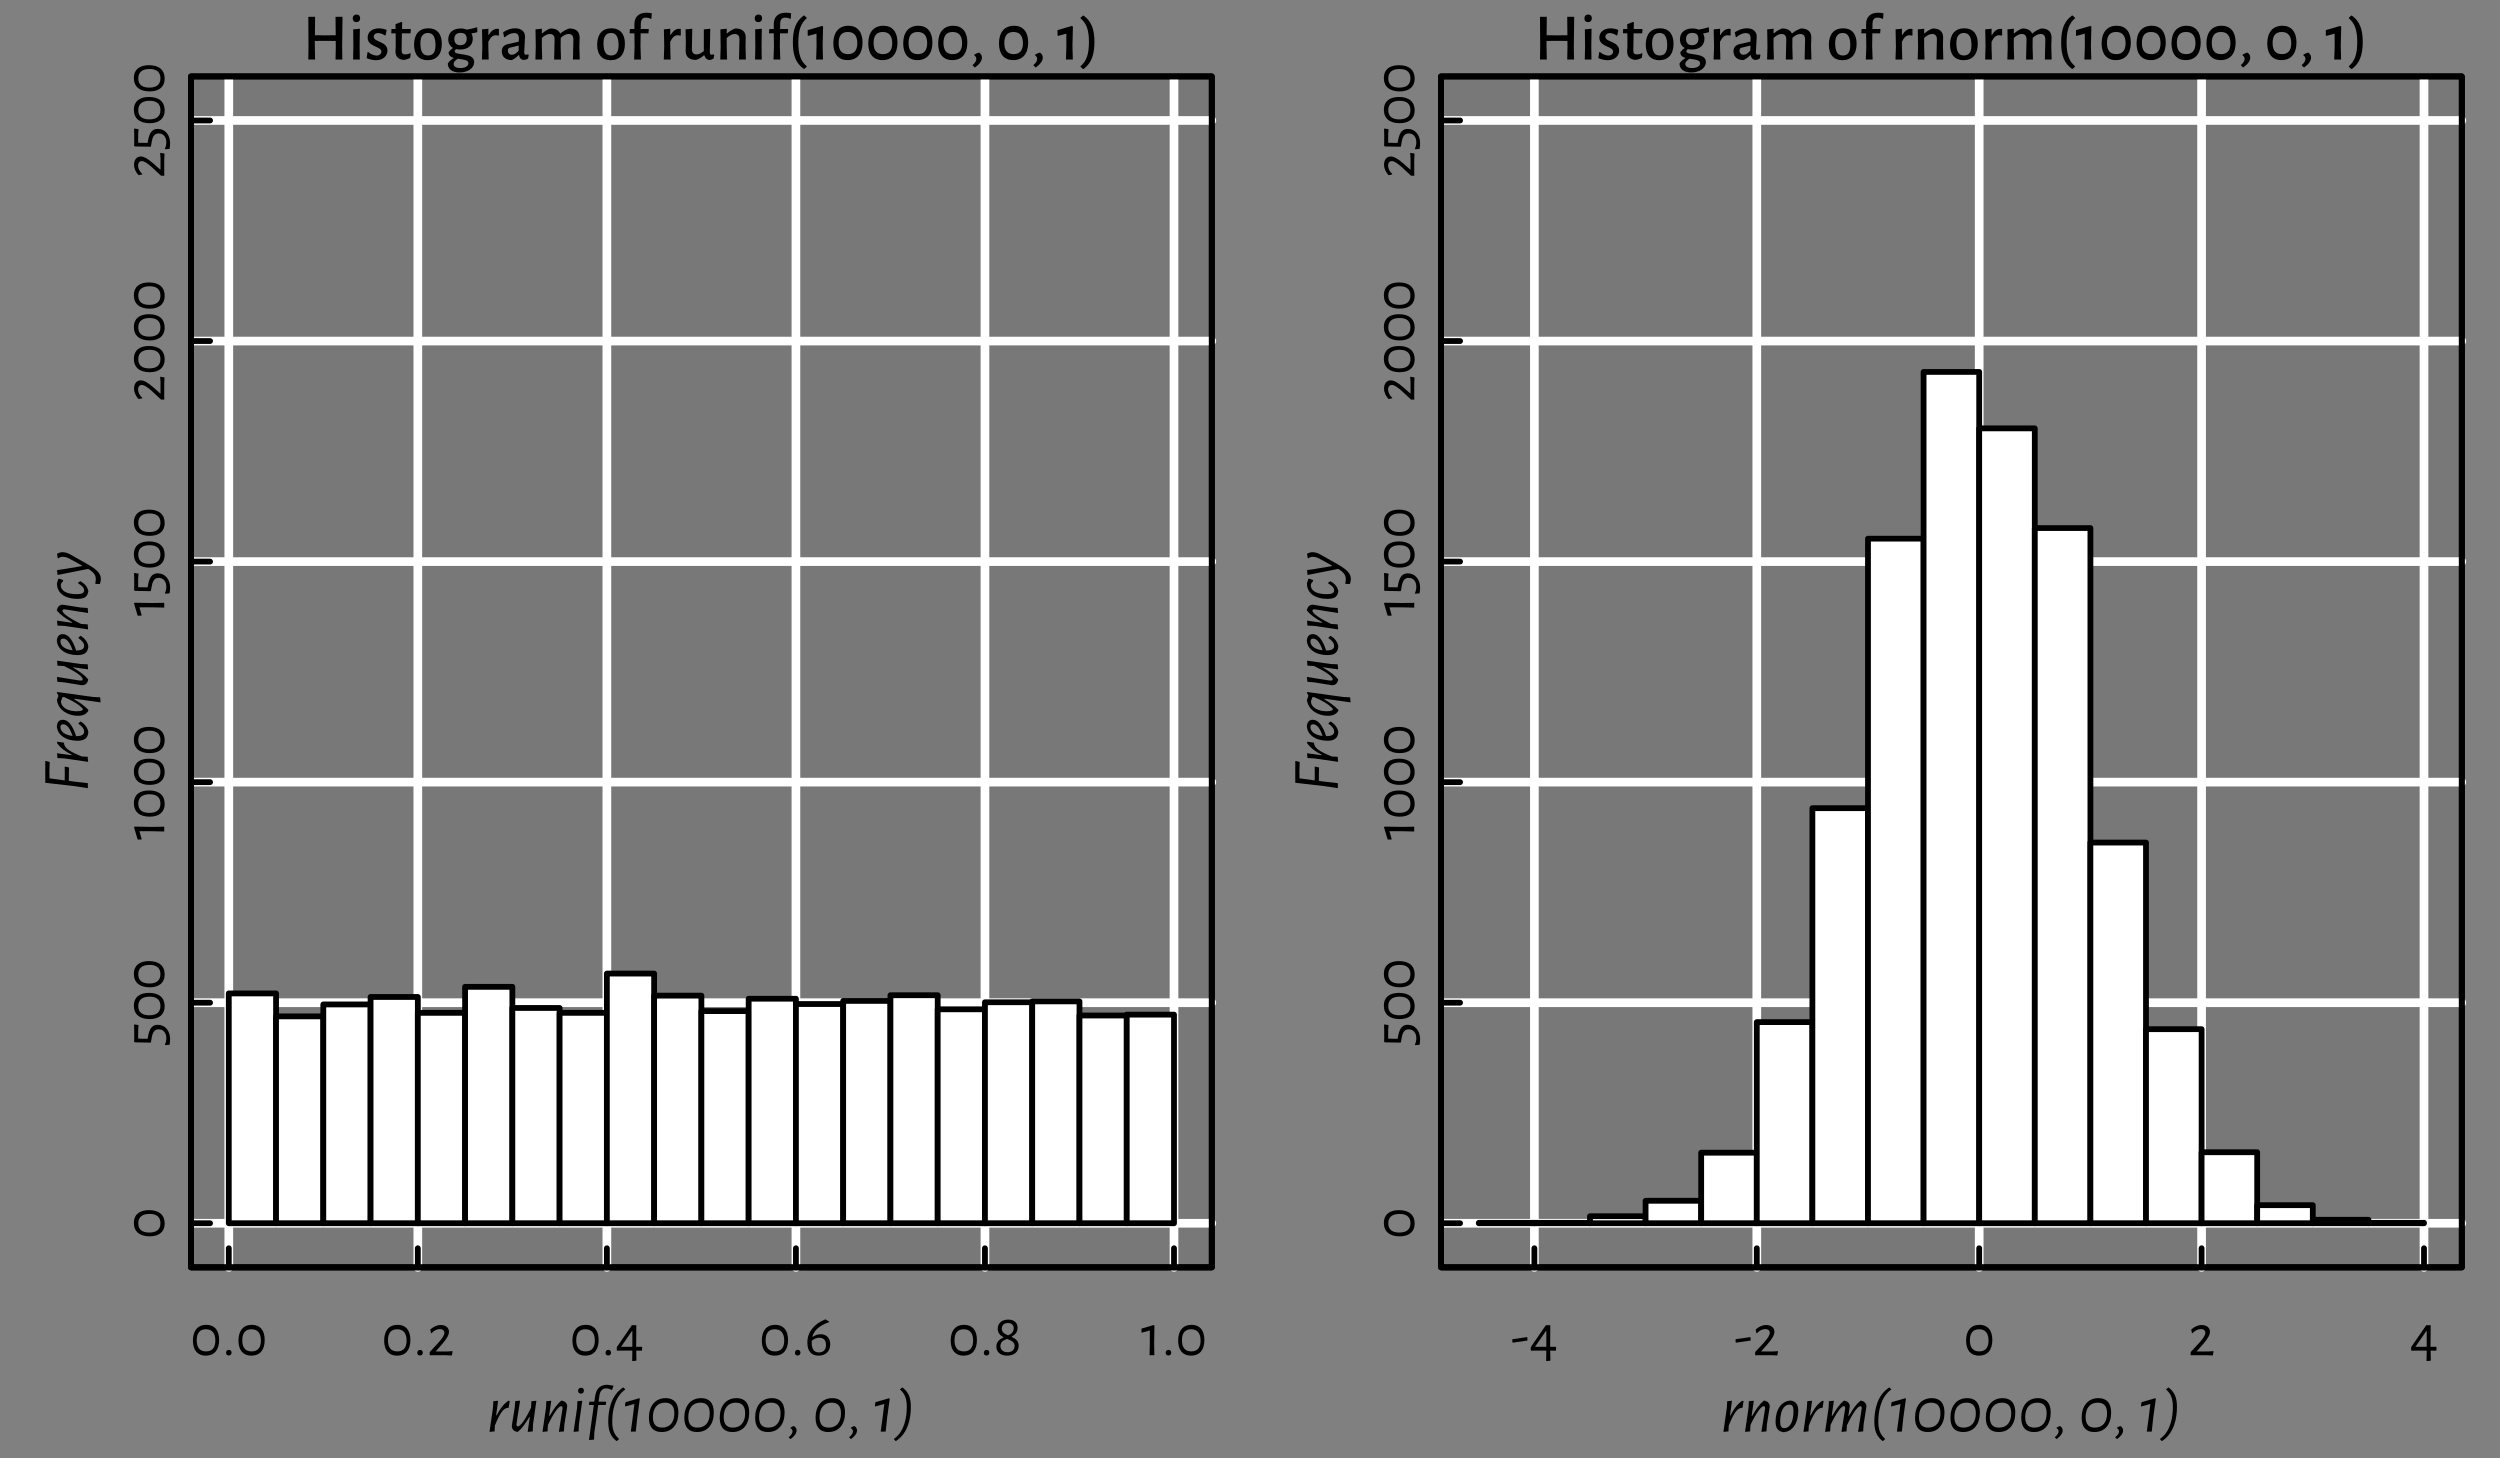 <?xml version="1.0" encoding="UTF-8"?>
<svg xmlns="http://www.w3.org/2000/svg" xmlns:xlink="http://www.w3.org/1999/xlink" width="432pt" height="252pt" viewBox="0 0 432 252" version="1.1">
<rect x="0" y="0" width="432" height="252" fill="#808080" stroke="none"/>
<defs>
<g>
<symbol overflow="visible" id="glyph0-0">
<path style="stroke:none;" d=""/>
</symbol>
<symbol overflow="visible" id="glyph0-1">
<path style="stroke:none;" d="M 6.938 -7.391 L 5.734 -7.391 L 5.766 -4.203 L 3.984 -4.188 L 2.172 -4.203 L 2.203 -7.391 L 1.031 -7.391 L 1.062 -2.219 L 1.031 0 L 2.203 0 L 2.156 -2.328 L 2.156 -3.219 L 3.891 -3.234 L 5.766 -3.219 L 5.781 -2.219 L 5.734 0 L 6.906 0 L 6.875 -2.328 Z M 6.938 -7.391 "/>
</symbol>
<symbol overflow="visible" id="glyph0-2">
<path style="stroke:none;" d="M 1.453 -7.781 C 1.031 -7.781 0.781 -7.516 0.781 -7.109 C 0.781 -6.703 1.016 -6.469 1.422 -6.469 C 1.812 -6.469 2.062 -6.734 2.062 -7.141 C 2.062 -7.531 1.844 -7.781 1.453 -7.781 Z M 0.844 0 L 2 0 L 1.969 -2.328 L 2.016 -5.328 L 0.859 -5.219 L 0.891 -2.219 Z M 0.844 0 "/>
</symbol>
<symbol overflow="visible" id="glyph0-3">
<path style="stroke:none;" d="M 2.422 -5.391 C 1.203 -5.391 0.484 -4.703 0.484 -3.797 C 0.484 -2.125 2.859 -2.344 2.859 -1.375 C 2.859 -1.031 2.562 -0.688 2.047 -0.688 C 1.625 -0.688 1.031 -0.906 0.578 -1.312 L 0.453 -1.234 L 0.312 -0.25 C 0.844 -0.016 1.422 0.109 1.922 0.109 C 3.25 0.109 3.906 -0.719 3.906 -1.562 C 3.906 -3.188 1.531 -2.984 1.531 -3.938 C 1.531 -4.281 1.812 -4.578 2.281 -4.578 C 2.641 -4.578 3.031 -4.453 3.453 -4.172 L 3.594 -4.203 L 3.766 -5.125 C 3.328 -5.297 2.859 -5.391 2.422 -5.391 Z M 2.422 -5.391 "/>
</symbol>
<symbol overflow="visible" id="glyph0-4">
<path style="stroke:none;" d="M 2.688 -0.891 C 2.219 -0.891 2.016 -1.062 2.031 -1.641 L 2.078 -4.531 L 3.562 -4.531 L 3.625 -5.203 L 3.578 -5.281 L 2.109 -5.281 L 2.125 -6.422 L 2.031 -6.516 L 0.984 -6.125 L 0.984 -5.281 L 0.281 -5.281 L 0.234 -4.594 L 0.281 -4.531 L 1 -4.531 L 1.016 -2.281 L 0.969 -1.453 C 0.969 -0.547 1.375 -0.078 2.328 0.062 C 2.719 0.031 3.078 -0.078 3.5 -0.281 L 3.609 -1.016 L 3.5 -1.094 C 3.188 -0.938 2.938 -0.891 2.688 -0.891 Z M 2.688 -0.891 "/>
</symbol>
<symbol overflow="visible" id="glyph0-5">
<path style="stroke:none;" d="M 2.891 -5.406 C 1.312 -5.406 0.422 -4.375 0.422 -2.562 C 0.422 -0.859 1.266 0.109 2.75 0.109 C 4.328 0.109 5.219 -0.922 5.219 -2.734 C 5.219 -4.438 4.375 -5.406 2.891 -5.406 Z M 2.828 -4.594 C 3.688 -4.594 4.125 -3.922 4.125 -2.469 C 4.125 -1.266 3.688 -0.703 2.828 -0.703 C 1.953 -0.703 1.516 -1.359 1.516 -2.812 C 1.516 -4 1.953 -4.594 2.828 -4.594 Z M 2.828 -4.594 "/>
</symbol>
<symbol overflow="visible" id="glyph0-6">
<path style="stroke:none;" d="M 5.688 -4.734 L 5.688 -5.516 L 5.594 -5.578 C 5.031 -5.406 4.469 -5.266 3.891 -5.172 C 3.594 -5.297 3.25 -5.375 2.828 -5.375 C 1.531 -5.375 0.672 -4.688 0.672 -3.5 C 0.672 -2.828 0.953 -2.312 1.469 -2.031 L 1.469 -1.969 C 1.156 -1.766 0.922 -1.531 0.734 -1.266 C 0.734 -0.719 1.094 -0.453 1.578 -0.297 L 1.578 -0.234 C 1.188 0.016 0.828 0.281 0.594 0.688 C 0.594 1.578 1.281 2.234 2.625 2.234 C 4.078 2.234 5.156 1.453 5.156 0.422 C 5.156 -1.328 1.781 -0.609 1.781 -1.422 C 1.781 -1.547 1.844 -1.656 2.031 -1.812 C 2.25 -1.766 2.469 -1.734 2.719 -1.734 C 4.078 -1.734 4.906 -2.469 4.906 -3.594 C 4.906 -3.922 4.828 -4.219 4.688 -4.469 L 4.703 -4.516 C 5.047 -4.578 5.375 -4.641 5.688 -4.734 Z M 2.766 -2.484 C 2.078 -2.484 1.719 -2.875 1.719 -3.547 C 1.719 -4.25 2.109 -4.609 2.812 -4.609 C 3.516 -4.609 3.859 -4.25 3.859 -3.594 C 3.859 -2.891 3.469 -2.484 2.766 -2.484 Z M 4.156 0.641 C 4.156 1.141 3.562 1.469 2.766 1.469 C 1.984 1.469 1.594 1.156 1.594 0.766 C 1.594 0.438 1.844 0.156 2.328 -0.141 C 3.219 0 4.156 0.031 4.156 0.641 Z M 4.156 0.641 "/>
</symbol>
<symbol overflow="visible" id="glyph0-7">
<path style="stroke:none;" d="M 3.469 -5.312 C 3.016 -5.312 2.469 -5.062 2.031 -4.266 L 1.938 -4.266 L 1.953 -5.328 L 0.844 -5.219 L 0.906 -2.219 L 0.828 0 L 2 0 L 1.938 -2.328 L 1.938 -3.078 C 2.328 -3.875 2.734 -4.203 3.203 -4.203 C 3.312 -4.203 3.484 -4.188 3.641 -4.141 L 3.766 -4.172 L 3.766 -5.297 C 3.688 -5.297 3.562 -5.312 3.469 -5.312 Z M 3.469 -5.312 "/>
</symbol>
<symbol overflow="visible" id="glyph0-8">
<path style="stroke:none;" d="M 2.719 -5.406 C 2.031 -5.406 1.312 -5.156 0.656 -4.719 L 0.812 -3.906 L 0.891 -3.844 C 1.516 -4.344 2.031 -4.578 2.547 -4.578 C 3.078 -4.578 3.375 -4.297 3.375 -3.719 L 3.359 -3.094 L 1.547 -2.688 C 0.828 -2.531 0.422 -2.141 0.422 -1.422 C 0.422 -0.5 1.062 0.078 2.125 0.094 C 2.562 -0.078 2.953 -0.375 3.328 -0.766 L 3.406 -0.766 C 3.469 -0.281 3.766 0.031 4.25 0.078 C 4.516 0.047 4.766 -0.047 4.969 -0.172 L 5.078 -0.812 L 4.984 -0.891 C 4.812 -0.859 4.719 -0.844 4.641 -0.844 C 4.391 -0.844 4.297 -0.938 4.297 -1.234 C 4.297 -1.641 4.438 -3.562 4.438 -3.969 C 4.438 -4.875 3.766 -5.406 2.719 -5.406 Z M 3.359 -2.422 L 3.328 -1.531 C 2.938 -1.094 2.578 -0.828 2.172 -0.828 C 1.75 -0.828 1.469 -1.094 1.469 -1.562 C 1.469 -1.875 1.594 -2 1.859 -2.062 Z M 3.359 -2.422 "/>
</symbol>
<symbol overflow="visible" id="glyph0-9">
<path style="stroke:none;" d="M 7.312 0 L 8.484 0 L 8.422 -2.328 L 8.469 -3.812 C 8.469 -4.812 7.859 -5.375 6.688 -5.375 C 6.188 -5.219 5.641 -4.938 5.156 -4.516 L 5.094 -4.516 C 4.859 -5.062 4.297 -5.375 3.438 -5.375 C 2.984 -5.234 2.484 -4.953 2.031 -4.547 L 1.938 -4.547 L 1.953 -5.328 L 0.844 -5.219 L 0.891 -2.219 L 0.828 0 L 2 0 L 1.938 -2.328 L 1.938 -3.719 C 2.391 -4.156 2.859 -4.422 3.328 -4.422 C 3.875 -4.422 4.156 -4.062 4.141 -3.484 L 4.062 0 L 5.25 0 L 5.188 -2.328 L 5.203 -3.75 C 5.656 -4.172 6.109 -4.422 6.562 -4.422 C 7.125 -4.422 7.391 -4.062 7.391 -3.484 Z M 7.312 0 "/>
</symbol>
<symbol overflow="visible" id="glyph0-10">
<path style="stroke:none;" d=""/>
</symbol>
<symbol overflow="visible" id="glyph0-11">
<path style="stroke:none;" d="M 3.281 -8.094 C 1.953 -8.094 1.188 -7.391 1.203 -6.078 L 1.203 -5.281 L 0.422 -5.281 L 0.375 -4.594 L 0.406 -4.531 L 1.203 -4.531 L 1.234 -2.234 L 1.156 0 L 2.328 0 L 2.25 -2.328 L 2.281 -4.531 L 3.625 -4.531 L 3.688 -5.203 L 3.656 -5.281 L 2.297 -5.281 L 2.312 -6.266 C 2.328 -6.938 2.641 -7.25 3.172 -7.25 C 3.438 -7.25 3.688 -7.203 4.062 -7.031 L 4.141 -7.109 L 4.203 -8 C 3.891 -8.062 3.578 -8.094 3.281 -8.094 Z M 3.281 -8.094 "/>
</symbol>
<symbol overflow="visible" id="glyph0-12">
<path style="stroke:none;" d="M 5.594 -0.891 C 5.438 -0.859 5.344 -0.844 5.25 -0.844 C 5.031 -0.844 4.938 -0.938 4.938 -1.234 L 5.016 -5.328 L 3.906 -5.219 L 3.906 -1.469 C 3.484 -1.109 3.062 -0.891 2.641 -0.891 C 2.109 -0.891 1.844 -1.234 1.844 -1.812 L 1.906 -5.328 L 0.75 -5.219 L 0.797 -2.922 L 0.766 -1.484 C 0.766 -0.5 1.375 0.062 2.547 0.062 C 3 -0.062 3.469 -0.328 3.922 -0.734 L 4 -0.734 C 4.141 -0.234 4.406 0.016 4.859 0.078 C 5.125 0.062 5.375 -0.047 5.594 -0.172 L 5.703 -0.812 Z M 5.594 -0.891 "/>
</symbol>
<symbol overflow="visible" id="glyph0-13">
<path style="stroke:none;" d="M 4.062 0 L 5.25 0 L 5.188 -2.328 L 5.219 -3.812 C 5.234 -4.812 4.625 -5.375 3.438 -5.375 C 2.984 -5.234 2.484 -4.953 2.031 -4.547 L 1.938 -4.547 L 1.953 -5.328 L 0.844 -5.219 L 0.891 -2.219 L 0.828 0 L 2 0 L 1.938 -2.328 L 1.938 -3.719 C 2.391 -4.156 2.859 -4.422 3.328 -4.422 C 3.875 -4.422 4.156 -4.062 4.141 -3.484 Z M 4.062 0 "/>
</symbol>
<symbol overflow="visible" id="glyph0-14">
<path style="stroke:none;" d="M 2.875 -7.609 L 2.766 -7.609 C 1.438 -6.641 0.891 -5.281 0.891 -2.938 C 0.891 -0.672 1.438 0.641 2.766 1.609 L 2.875 1.609 L 3.281 1.234 L 3.281 1.141 C 2.25 0.281 1.844 -0.891 1.828 -2.938 C 1.844 -5.062 2.25 -6.266 3.281 -7.125 L 3.281 -7.234 Z M 2.875 -7.609 "/>
</symbol>
<symbol overflow="visible" id="glyph0-15">
<path style="stroke:none;" d="M 2.594 -5.812 L 0.109 -5.094 L 0.109 -4.156 L 0.219 -4.094 L 1.625 -4.484 L 1.641 -2.25 L 1.562 0 L 2.75 0 L 2.688 -2.375 L 2.766 -5.688 Z M 2.594 -5.812 "/>
</symbol>
<symbol overflow="visible" id="glyph0-16">
<path style="stroke:none;" d="M 3.109 -5.844 C 1.453 -5.844 0.5 -4.719 0.5 -2.781 C 0.5 -0.953 1.391 0.094 2.953 0.094 C 4.609 0.094 5.547 -1.016 5.547 -2.938 C 5.547 -4.797 4.656 -5.844 3.109 -5.844 Z M 3.016 -4.766 C 4.078 -4.766 4.641 -4.109 4.641 -2.812 C 4.641 -1.562 4.078 -0.938 3.031 -0.938 C 1.938 -0.938 1.422 -1.594 1.422 -2.859 C 1.422 -4.141 1.938 -4.766 3.016 -4.766 Z M 3.016 -4.766 "/>
</symbol>
<symbol overflow="visible" id="glyph0-17">
<path style="stroke:none;" d="M 1.547 -1.219 C 1.234 -1.141 0.953 -1 0.703 -0.844 L 0.703 -0.734 C 0.938 -0.562 1.062 -0.375 1.062 -0.125 C 1.062 0.234 0.844 0.594 0.422 0.938 L 0.438 1.031 L 0.812 1.375 C 1.641 0.781 2.031 0.219 2.031 -0.359 C 2.031 -0.703 1.859 -0.984 1.547 -1.219 Z M 1.547 -1.219 "/>
</symbol>
<symbol overflow="visible" id="glyph0-18">
<path style="stroke:none;" d="M 0.453 1.625 L 0.578 1.625 C 1.891 0.641 2.438 -0.719 2.453 -3.062 C 2.438 -5.328 1.891 -6.641 0.578 -7.594 L 0.453 -7.594 L 0.047 -7.234 L 0.047 -7.125 C 1.078 -6.266 1.5 -5.094 1.5 -3.047 C 1.5 -0.938 1.078 0.281 0.047 1.141 L 0.047 1.234 Z M 0.453 1.625 "/>
</symbol>
<symbol overflow="visible" id="glyph1-0">
<path style="stroke:none;" d=""/>
</symbol>
<symbol overflow="visible" id="glyph1-1">
<path style="stroke:none;" d="M 3.719 -5.312 C 2.875 -4.703 2.266 -3.875 1.734 -2.797 L 1.641 -2.797 L 1.984 -5.328 L 1.156 -5.25 L 1.094 -4.125 L 0.5 0.047 L 1.375 -0.031 L 1.422 -1.031 C 2.328 -3.328 2.938 -4.016 3.641 -4.109 L 3.75 -4.109 L 3.812 -4.141 L 3.984 -5.297 Z M 3.719 -5.312 "/>
</symbol>
<symbol overflow="visible" id="glyph1-2">
<path style="stroke:none;" d="M 4 -5.25 L 3.938 -4.125 C 2.922 -1.984 2.078 -0.891 1.656 -0.891 C 1.516 -0.891 1.406 -1 1.422 -1.234 L 1.438 -1.484 L 2.047 -5.344 L 1.203 -5.266 L 1.109 -4.062 L 0.625 -1.094 L 0.625 -0.938 C 0.609 -0.406 1 -0.062 1.5 0.047 L 1.641 0.047 C 2.312 -0.484 2.891 -1.25 3.641 -2.531 L 3.719 -2.531 L 3.359 0.047 L 4.234 -0.031 L 4.281 -1.25 L 4.859 -5.328 Z M 4 -5.25 "/>
</symbol>
<symbol overflow="visible" id="glyph1-3">
<path style="stroke:none;" d="M 3.875 -5.344 L 3.75 -5.344 C 3.078 -4.812 2.5 -4.031 1.75 -2.734 L 1.641 -2.734 L 2.016 -5.328 L 1.156 -5.25 L 1.109 -4.125 L 0.5 0.047 L 1.375 -0.031 L 1.438 -1.156 C 2.469 -3.297 3.297 -4.391 3.719 -4.391 C 3.906 -4.391 3.969 -4.25 3.969 -4.031 L 3.953 -3.891 L 3.328 0.047 L 4.203 -0.031 L 4.281 -1.234 L 4.75 -4.203 L 4.766 -4.344 C 4.781 -4.891 4.375 -5.234 3.875 -5.344 Z M 3.875 -5.344 "/>
</symbol>
<symbol overflow="visible" id="glyph1-4">
<path style="stroke:none;" d="M 1.812 -7.578 C 1.484 -7.578 1.281 -7.375 1.281 -7.062 C 1.281 -6.75 1.469 -6.562 1.781 -6.562 C 2.094 -6.562 2.281 -6.766 2.281 -7.094 C 2.281 -7.391 2.109 -7.578 1.812 -7.578 Z M 2 -5.328 L 1.156 -5.25 L 1.109 -4.125 L 0.5 0.047 L 1.375 -0.031 L 1.422 -1.25 Z M 2 -5.328 "/>
</symbol>
<symbol overflow="visible" id="glyph1-5">
<path style="stroke:none;" d="M 4.859 -7.938 L 3.812 -8.094 C 2.5 -8.094 1.875 -7.328 1.688 -5.953 L 1.578 -5.172 L 0.719 -5.172 L 0.641 -4.656 L 0.703 -4.594 L 1.5 -4.594 L 1.156 -2.188 L 0.656 1.453 L 1.531 1.391 L 1.578 0.156 L 1.938 -2.281 L 2.25 -4.594 L 3.547 -4.594 L 3.625 -5.078 L 3.547 -5.172 L 2.312 -5.172 L 2.453 -6.172 C 2.547 -7.016 3 -7.469 3.609 -7.469 C 3.875 -7.469 4.25 -7.375 4.531 -7.203 L 4.656 -7.234 L 4.891 -7.859 Z M 4.859 -7.938 "/>
</symbol>
<symbol overflow="visible" id="glyph1-6">
<path style="stroke:none;" d="M 3.391 -7.609 L 3.312 -7.609 C 1.188 -6.234 0.766 -3.578 0.766 -1.75 C 0.766 -0.156 1.141 0.797 2.172 1.625 L 2.25 1.625 L 2.609 1.328 L 2.625 1.25 C 1.75 0.5 1.453 -0.375 1.453 -1.75 C 1.453 -3.344 1.797 -5.938 3.672 -7.25 L 3.688 -7.328 Z M 3.391 -7.609 "/>
</symbol>
<symbol overflow="visible" id="glyph1-7">
<path style="stroke:none;" d="M 2.812 -5.766 L 0.438 -5.078 L 0.359 -4.406 L 0.422 -4.344 L 1.984 -4.781 L 1.672 -2.281 L 1.359 0 L 2.219 0 L 2.469 -2.375 L 2.922 -5.672 Z M 2.812 -5.766 "/>
</symbol>
<symbol overflow="visible" id="glyph1-8">
<path style="stroke:none;" d="M 3.453 -5.781 C 1.594 -5.781 0.547 -4.375 0.547 -2.406 C 0.547 -0.719 1.344 0.078 2.75 0.078 C 4.594 0.078 5.641 -1.281 5.641 -3.281 C 5.641 -4.984 4.828 -5.781 3.453 -5.781 Z M 3.328 -5 C 4.422 -5 4.938 -4.375 4.938 -3.156 C 4.938 -1.625 4.188 -0.688 2.828 -0.688 C 1.75 -0.688 1.234 -1.281 1.234 -2.5 C 1.234 -4.031 1.969 -5 3.328 -5 Z M 3.328 -5 "/>
</symbol>
<symbol overflow="visible" id="glyph1-9">
<path style="stroke:none;" d="M 1.125 -0.969 C 0.906 -0.891 0.703 -0.797 0.531 -0.672 L 0.531 -0.594 C 0.766 -0.438 0.891 -0.266 0.891 -0.062 C 0.891 0.281 0.672 0.625 0.25 0.953 L 0.25 1.031 L 0.547 1.297 C 1.25 0.781 1.594 0.281 1.594 -0.203 C 1.594 -0.516 1.438 -0.766 1.125 -0.969 Z M 1.125 -0.969 "/>
</symbol>
<symbol overflow="visible" id="glyph1-10">
<path style="stroke:none;" d=""/>
</symbol>
<symbol overflow="visible" id="glyph1-11">
<path style="stroke:none;" d="M -0.016 1.625 L 0.062 1.625 C 2.203 0.234 2.625 -2.422 2.625 -4.25 C 2.625 -5.844 2.25 -6.781 1.203 -7.609 L 1.125 -7.609 L 0.766 -7.328 L 0.766 -7.25 C 1.641 -6.484 1.922 -5.609 1.922 -4.25 C 1.922 -2.641 1.594 -0.062 -0.281 1.25 L -0.297 1.328 Z M -0.016 1.625 "/>
</symbol>
<symbol overflow="visible" id="glyph1-12">
<path style="stroke:none;" d="M 2.969 -5.359 C 1.391 -5.266 0.406 -3.781 0.406 -1.719 C 0.406 -0.594 0.844 -0.062 1.703 0.094 L 1.812 0.109 C 3.391 -0.031 4.328 -1.5 4.328 -3.609 C 4.328 -4.688 3.891 -5.219 3.062 -5.359 Z M 2.812 -4.656 C 3.297 -4.656 3.5 -4.328 3.5 -3.547 C 3.5 -1.797 2.953 -0.594 1.906 -0.594 C 1.406 -0.594 1.203 -0.938 1.203 -1.719 C 1.203 -3.484 1.766 -4.656 2.812 -4.656 Z M 2.812 -4.656 "/>
</symbol>
<symbol overflow="visible" id="glyph1-13">
<path style="stroke:none;" d="M 6.75 -5.344 L 6.625 -5.344 C 5.953 -4.812 5.359 -4.031 4.625 -2.734 L 4.516 -2.734 L 4.75 -4.203 L 4.766 -4.344 C 4.781 -4.891 4.375 -5.234 3.875 -5.344 L 3.75 -5.344 C 3.078 -4.812 2.5 -4.031 1.75 -2.734 L 1.641 -2.734 L 2.016 -5.328 L 1.156 -5.25 L 1.109 -4.125 L 0.5 0.047 L 1.375 -0.031 L 1.438 -1.156 C 2.469 -3.297 3.297 -4.391 3.719 -4.391 C 3.891 -4.391 3.969 -4.25 3.969 -4.031 L 3.953 -3.891 L 3.328 0.047 L 4.203 -0.031 L 4.266 -1.078 C 5.312 -3.281 6.172 -4.391 6.594 -4.391 C 6.766 -4.391 6.844 -4.25 6.828 -4.031 L 6.812 -3.891 L 6.203 0.047 L 7.078 -0.031 L 7.156 -1.234 L 7.625 -4.203 L 7.641 -4.344 C 7.641 -4.891 7.25 -5.234 6.75 -5.344 Z M 6.75 -5.344 "/>
</symbol>
<symbol overflow="visible" id="glyph2-0">
<path style="stroke:none;" d=""/>
</symbol>
<symbol overflow="visible" id="glyph2-1">
<path style="stroke:none;" d="M -6.641 -3.672 L -6.594 -5.25 L -7.281 -5.422 L -7.359 -5.375 L -7.359 -1.656 L -2.219 -1.062 L 0 -0.719 L 0 -1.594 L -2.281 -1.844 L -3.281 -1.984 L -3.281 -3.078 L -3.25 -4.297 L -3.922 -4.453 L -4 -4.406 L -3.984 -3.25 L -4 -2.062 L -6.625 -2.422 Z M -6.641 -3.672 "/>
</symbol>
<symbol overflow="visible" id="glyph2-2">
<path style="stroke:none;" d="M -5.312 -3.719 C -4.703 -2.875 -3.875 -2.266 -2.797 -1.734 L -2.797 -1.641 L -5.328 -1.984 L -5.25 -1.156 L -4.125 -1.094 L 0.047 -0.5 L -0.031 -1.375 L -1.031 -1.422 C -3.328 -2.328 -4.016 -2.938 -4.109 -3.641 L -4.109 -3.75 L -4.141 -3.812 L -5.297 -3.984 Z M -5.312 -3.719 "/>
</symbol>
<symbol overflow="visible" id="glyph2-3">
<path style="stroke:none;" d="M -1.609 -3.328 C -0.938 -2.859 -0.641 -2.453 -0.641 -1.984 C -0.641 -1.453 -1.062 -1.203 -2.031 -1.203 C -2.625 -3.078 -3.406 -4.031 -4.328 -4.031 C -4.906 -4.031 -5.266 -3.688 -5.344 -3.031 L -5.359 -2.938 C -5.297 -1.453 -3.859 -0.406 -1.797 -0.406 C -0.609 -0.406 -0.031 -0.844 0.078 -1.812 L 0.078 -1.953 C -0.062 -2.688 -0.5 -3.266 -1.234 -3.75 L -1.594 -3.469 Z M -4.734 -2.75 C -4.734 -3.109 -4.578 -3.25 -4.266 -3.25 C -3.625 -3.25 -3.078 -2.562 -2.641 -1.234 C -3.906 -1.375 -4.734 -1.969 -4.734 -2.75 Z M -4.734 -2.75 "/>
</symbol>
<symbol overflow="visible" id="glyph2-4">
<path style="stroke:none;" d="M -5.359 -4.375 L -5.078 -3.828 L -5.344 -3.109 L -5.344 -3.078 C -5.078 -1.266 -3.328 -0.375 -1.719 -0.375 C -0.812 -0.375 -0.234 -0.672 0.078 -1.234 L 0.078 -1.406 C -0.547 -2.062 -1.375 -2.672 -2.312 -3.203 L -2.312 -3.328 L 2.203 -2.688 L 2.125 -3.562 L 0.891 -3.625 L -5.297 -4.484 Z M -0.859 -1.484 C -0.859 -1.344 -1.094 -1.156 -1.938 -1.156 C -3.422 -1.156 -4.641 -1.797 -4.641 -2.891 L -4.391 -3.594 L -4.109 -3.594 L -4.047 -3.578 C -1.938 -2.688 -0.859 -1.719 -0.859 -1.484 Z M -0.859 -1.484 "/>
</symbol>
<symbol overflow="visible" id="glyph2-5">
<path style="stroke:none;" d="M -5.25 -4 L -4.125 -3.938 C -1.984 -2.922 -0.891 -2.078 -0.891 -1.656 C -0.891 -1.516 -1 -1.406 -1.234 -1.422 L -1.484 -1.438 L -5.344 -2.047 L -5.266 -1.203 L -4.062 -1.109 L -1.094 -0.625 L -0.938 -0.625 C -0.406 -0.609 -0.062 -1 0.047 -1.5 L 0.047 -1.641 C -0.484 -2.312 -1.25 -2.891 -2.531 -3.641 L -2.531 -3.719 L 0.047 -3.359 L -0.031 -4.234 L -1.25 -4.281 L -5.328 -4.859 Z M -5.25 -4 "/>
</symbol>
<symbol overflow="visible" id="glyph2-6">
<path style="stroke:none;" d="M -5.344 -3.875 L -5.344 -3.75 C -4.812 -3.078 -4.031 -2.5 -2.734 -1.75 L -2.734 -1.641 L -5.328 -2.016 L -5.25 -1.156 L -4.125 -1.109 L 0.047 -0.5 L -0.031 -1.375 L -1.156 -1.438 C -3.297 -2.469 -4.391 -3.297 -4.391 -3.719 C -4.391 -3.906 -4.25 -3.969 -4.031 -3.969 L -3.891 -3.953 L 0.047 -3.328 L -0.031 -4.203 L -1.234 -4.281 L -4.203 -4.75 L -4.344 -4.766 C -4.891 -4.781 -5.234 -4.375 -5.344 -3.875 Z M -5.344 -3.875 "/>
</symbol>
<symbol overflow="visible" id="glyph2-7">
<path style="stroke:none;" d="M -5.344 -3.094 C -5.344 -1.234 -3.734 -0.406 -1.812 -0.406 C -0.469 -0.406 -0.062 -0.844 0.078 -1.688 L 0.078 -1.828 C -0.109 -2.5 -0.469 -2.984 -1.297 -3.469 L -1.672 -3.203 L -1.672 -3.078 C -0.969 -2.672 -0.641 -2.281 -0.641 -1.891 C -0.641 -1.422 -1 -1.219 -1.969 -1.219 C -3.641 -1.219 -4.672 -1.812 -4.672 -2.719 C -4.672 -2.953 -4.594 -3.172 -4.266 -3.484 L -4.297 -3.672 L -4.984 -3.906 L -5.109 -3.828 Z M -5.344 -3.094 "/>
</symbol>
<symbol overflow="visible" id="glyph2-8">
<path style="stroke:none;" d="M -5.328 -4.328 L -5.203 -3.594 L -5.094 -3.547 C -4.844 -3.734 -4.594 -3.812 -4.328 -3.812 C -3.953 -3.812 -3.547 -3.703 -3.094 -3.438 L -1.031 -2.312 L -1.031 -2.203 L -4.406 -1.641 L -5.328 -1.516 L -5.234 -0.672 L 0.062 -1.719 C 1 -1.156 1.375 -0.656 1.375 0.047 C 1.375 0.266 1.344 0.5 1.281 0.766 L 1.344 0.875 L 2.078 0.891 C 2.188 0.594 2.25 0.297 2.25 0.031 C 2.25 -0.906 1.578 -1.609 -0.031 -2.516 L -2.922 -4.156 C -3.469 -4.469 -3.938 -4.609 -4.391 -4.609 C -4.688 -4.609 -4.969 -4.531 -5.328 -4.328 Z M -5.328 -4.328 "/>
</symbol>
<symbol overflow="visible" id="glyph3-0">
<path style="stroke:none;" d=""/>
</symbol>
<symbol overflow="visible" id="glyph3-1">
<path style="stroke:none;" d="M 2.812 -5.25 C 1.328 -5.25 0.484 -4.266 0.484 -2.516 C 0.484 -0.859 1.297 0.078 2.703 0.078 C 4.188 0.078 5.016 -0.906 5.016 -2.625 C 5.016 -4.312 4.219 -5.25 2.812 -5.25 Z M 2.734 -4.484 C 3.797 -4.484 4.359 -3.812 4.359 -2.531 C 4.359 -1.297 3.812 -0.656 2.75 -0.656 C 1.688 -0.656 1.141 -1.312 1.141 -2.578 C 1.141 -3.844 1.688 -4.484 2.734 -4.484 Z M 2.734 -4.484 "/>
</symbol>
<symbol overflow="visible" id="glyph3-2">
<path style="stroke:none;" d="M 1.203 -0.922 C 0.906 -0.922 0.719 -0.719 0.719 -0.422 C 0.719 -0.125 0.891 0.047 1.172 0.047 C 1.484 0.047 1.672 -0.141 1.672 -0.453 C 1.672 -0.734 1.484 -0.922 1.203 -0.922 Z M 1.203 -0.922 "/>
</symbol>
<symbol overflow="visible" id="glyph3-3">
<path style="stroke:none;" d="M 2.391 -5.219 C 1.734 -5.219 1.109 -4.922 0.578 -4.438 L 0.703 -3.812 L 0.812 -3.812 C 1.203 -4.25 1.734 -4.516 2.234 -4.516 C 2.734 -4.516 3.016 -4.234 3.016 -3.875 C 3.016 -3.438 2.641 -2.906 1.938 -2.109 L 0.484 -0.547 L 0.484 -0.016 L 0.547 0.016 L 0.922 0 L 3.25 0 L 4.312 0.047 L 4.438 -0.656 L 4.375 -0.703 L 3.5 -0.641 L 1.578 -0.641 L 1.547 -0.688 L 2.609 -1.891 C 3.438 -2.844 3.812 -3.5 3.812 -4.062 C 3.812 -4.766 3.219 -5.219 2.391 -5.219 Z M 2.391 -5.219 "/>
</symbol>
<symbol overflow="visible" id="glyph3-4">
<path style="stroke:none;" d="M 4.625 -0.781 L 4.672 -1.359 L 4.609 -1.453 L 3.625 -1.453 L 3.656 -5.188 L 2.891 -5.188 L 0.281 -1.391 L 0.281 -0.859 L 0.328 -0.781 L 1.016 -0.797 L 2.969 -0.797 L 2.938 0.953 L 3 1.016 L 3.625 0.953 L 3.672 0.891 L 3.641 -0.797 L 3.656 -0.797 Z M 1.016 -1.453 L 2.906 -4.188 L 2.969 -4.188 L 2.969 -1.453 Z M 1.016 -1.453 "/>
</symbol>
<symbol overflow="visible" id="glyph3-5">
<path style="stroke:none;" d="M 2.781 -3.625 C 2.266 -3.625 1.812 -3.453 1.422 -3.172 L 1.359 -3.25 C 1.688 -4.359 2.594 -5.141 4.25 -5.719 L 4.25 -5.812 L 3.609 -6.188 L 3.562 -6.188 C 1.609 -5.406 0.484 -3.969 0.484 -2.203 C 0.484 -0.766 1.109 0.078 2.422 0.078 C 3.688 0.078 4.438 -0.734 4.438 -1.875 C 4.438 -2.922 3.828 -3.625 2.781 -3.625 Z M 2.484 -0.484 C 1.609 -0.484 1.234 -1.078 1.234 -2.203 C 1.234 -2.297 1.234 -2.391 1.234 -2.484 C 1.641 -2.828 2.078 -3.016 2.547 -3.016 C 3.281 -3.016 3.703 -2.578 3.703 -1.766 C 3.703 -0.922 3.234 -0.484 2.484 -0.484 Z M 2.484 -0.484 "/>
</symbol>
<symbol overflow="visible" id="glyph3-6">
<path style="stroke:none;" d="M 2.547 -6.156 C 1.484 -6.156 0.734 -5.562 0.734 -4.562 C 0.734 -3.781 1.234 -3.375 1.719 -3.125 L 1.719 -3.078 C 1.125 -2.781 0.5 -2.359 0.5 -1.484 C 0.5 -0.578 1.188 0.078 2.344 0.078 C 3.562 0.078 4.359 -0.594 4.359 -1.641 C 4.359 -2.547 3.719 -2.891 3.156 -3.156 L 3.156 -3.219 C 3.688 -3.516 4.172 -3.938 4.172 -4.703 C 4.172 -5.609 3.562 -6.156 2.547 -6.156 Z M 2.516 -5.562 C 3.125 -5.562 3.5 -5.219 3.5 -4.625 C 3.5 -3.969 3.031 -3.656 2.516 -3.438 C 1.953 -3.672 1.438 -3.938 1.438 -4.594 C 1.438 -5.188 1.859 -5.562 2.516 -5.562 Z M 2.359 -2.812 C 3.016 -2.547 3.656 -2.312 3.656 -1.594 C 3.656 -0.969 3.188 -0.516 2.422 -0.516 C 1.672 -0.516 1.203 -0.953 1.203 -1.578 C 1.203 -2.312 1.781 -2.609 2.359 -2.812 Z M 2.359 -2.812 "/>
</symbol>
<symbol overflow="visible" id="glyph3-7">
<path style="stroke:none;" d="M 2.219 -5.219 L 0.109 -4.594 L 0.109 -3.938 L 0.203 -3.906 L 1.547 -4.281 L 1.547 -2.047 L 1.5 0 L 2.328 0 L 2.297 -2.156 L 2.344 -5.141 Z M 2.219 -5.219 "/>
</symbol>
<symbol overflow="visible" id="glyph3-8">
<path style="stroke:none;" d="M 2.812 -3.125 L 0.297 -2.766 L 0.297 -2.25 L 0.391 -2.172 L 2.891 -2.531 L 2.891 -3.047 Z M 2.812 -3.125 "/>
</symbol>
<symbol overflow="visible" id="glyph4-0">
<path style="stroke:none;" d=""/>
</symbol>
<symbol overflow="visible" id="glyph4-1">
<path style="stroke:none;" d="M -5.25 -2.812 C -5.25 -1.328 -4.266 -0.484 -2.516 -0.484 C -0.859 -0.484 0.078 -1.297 0.078 -2.703 C 0.078 -4.188 -0.906 -5.016 -2.625 -5.016 C -4.312 -5.016 -5.25 -4.219 -5.25 -2.812 Z M -4.484 -2.734 C -4.484 -3.797 -3.812 -4.359 -2.531 -4.359 C -1.297 -4.359 -0.656 -3.812 -0.656 -2.75 C -0.656 -1.688 -1.312 -1.141 -2.578 -1.141 C -3.844 -1.141 -4.484 -1.688 -4.484 -2.734 Z M -4.484 -2.734 "/>
</symbol>
<symbol overflow="visible" id="glyph4-2">
<path style="stroke:none;" d="M -5.219 -3.859 L -5.188 -2.906 L -5.188 -1.5 L -5.203 -0.953 L -5.094 -0.812 L -2.375 -0.766 L -2.297 -0.828 L -2.141 -1.719 C -1.953 -2.688 -1.578 -3.062 -0.969 -3.062 C -0.172 -3.062 0.359 -2.484 0.359 -1.531 C 0.359 -1.172 0.297 -0.812 0.109 -0.391 L 0.188 -0.328 L 0.922 -0.391 C 0.984 -0.703 1.016 -1.047 1.016 -1.359 C 1.016 -2.812 0.156 -3.844 -1.109 -3.844 C -1.922 -3.844 -2.469 -3.406 -2.75 -2.078 L -2.875 -1.422 L -4.5 -1.453 L -4.5 -3 L -4.438 -3.75 L -4.5 -3.812 L -5.156 -3.906 Z M -5.219 -3.859 "/>
</symbol>
<symbol overflow="visible" id="glyph4-3">
<path style="stroke:none;" d="M -5.219 -2.219 L -4.594 -0.109 L -3.938 -0.109 L -3.906 -0.203 L -4.281 -1.547 L -2.047 -1.547 L 0 -1.5 L 0 -2.328 L -2.156 -2.297 L -5.141 -2.344 Z M -5.219 -2.219 "/>
</symbol>
<symbol overflow="visible" id="glyph4-4">
<path style="stroke:none;" d="M -5.219 -2.391 C -5.219 -1.734 -4.922 -1.109 -4.438 -0.578 L -3.812 -0.703 L -3.812 -0.812 C -4.25 -1.203 -4.516 -1.734 -4.516 -2.234 C -4.516 -2.734 -4.234 -3.016 -3.875 -3.016 C -3.438 -3.016 -2.906 -2.641 -2.109 -1.938 L -0.547 -0.484 L -0.016 -0.484 L 0.016 -0.547 L 0 -0.922 L 0 -3.25 L 0.047 -4.312 L -0.656 -4.438 L -0.703 -4.375 L -0.641 -3.5 L -0.641 -1.578 L -0.688 -1.547 L -1.891 -2.609 C -2.844 -3.438 -3.5 -3.812 -4.062 -3.812 C -4.766 -3.812 -5.219 -3.219 -5.219 -2.391 Z M -5.219 -2.391 "/>
</symbol>
</g>
<clipPath id="clip1">
  <path d="M 33 13.199 L 210 13.199 L 210 219 L 33 219 Z M 33 13.199 "/>
</clipPath>
<clipPath id="clip2">
  <path d="M 33 13.199 L 210 13.199 L 210 220 L 33 220 Z M 33 13.199 "/>
</clipPath>
<clipPath id="clip3">
  <path d="M 38 13.199 L 41 13.199 L 41 220 L 38 220 Z M 38 13.199 "/>
</clipPath>
<clipPath id="clip4">
  <path d="M 71 13.199 L 73 13.199 L 73 220 L 71 220 Z M 71 13.199 "/>
</clipPath>
<clipPath id="clip5">
  <path d="M 104 13.199 L 106 13.199 L 106 220 L 104 220 Z M 104 13.199 "/>
</clipPath>
<clipPath id="clip6">
  <path d="M 136 13.199 L 139 13.199 L 139 220 L 136 220 Z M 136 13.199 "/>
</clipPath>
<clipPath id="clip7">
  <path d="M 169 13.199 L 171 13.199 L 171 220 L 169 220 Z M 169 13.199 "/>
</clipPath>
<clipPath id="clip8">
  <path d="M 202 13.199 L 204 13.199 L 204 220 L 202 220 Z M 202 13.199 "/>
</clipPath>
<clipPath id="clip9">
  <path d="M 33 210 L 210.398 210 L 210.398 213 L 33 213 Z M 33 210 "/>
</clipPath>
<clipPath id="clip10">
  <path d="M 33 172 L 210.398 172 L 210.398 175 L 33 175 Z M 33 172 "/>
</clipPath>
<clipPath id="clip11">
  <path d="M 33 134 L 210.398 134 L 210.398 136 L 33 136 Z M 33 134 "/>
</clipPath>
<clipPath id="clip12">
  <path d="M 33 96 L 210.398 96 L 210.398 98 L 33 98 Z M 33 96 "/>
</clipPath>
<clipPath id="clip13">
  <path d="M 33 58 L 210.398 58 L 210.398 60 L 33 60 Z M 33 58 "/>
</clipPath>
<clipPath id="clip14">
  <path d="M 33 20 L 210.398 20 L 210.398 22 L 33 22 Z M 33 20 "/>
</clipPath>
<clipPath id="clip15">
  <path d="M 249 13.199 L 426 13.199 L 426 219 L 249 219 Z M 249 13.199 "/>
</clipPath>
<clipPath id="clip16">
  <path d="M 249 13.199 L 426 13.199 L 426 220 L 249 220 Z M 249 13.199 "/>
</clipPath>
<clipPath id="clip17">
  <path d="M 264 13.199 L 266 13.199 L 266 220 L 264 220 Z M 264 13.199 "/>
</clipPath>
<clipPath id="clip18">
  <path d="M 302 13.199 L 305 13.199 L 305 220 L 302 220 Z M 302 13.199 "/>
</clipPath>
<clipPath id="clip19">
  <path d="M 341 13.199 L 343 13.199 L 343 220 L 341 220 Z M 341 13.199 "/>
</clipPath>
<clipPath id="clip20">
  <path d="M 379 13.199 L 382 13.199 L 382 220 L 379 220 Z M 379 13.199 "/>
</clipPath>
<clipPath id="clip21">
  <path d="M 418 13.199 L 420 13.199 L 420 220 L 418 220 Z M 418 13.199 "/>
</clipPath>
<clipPath id="clip22">
  <path d="M 249 210 L 426.398 210 L 426.398 213 L 249 213 Z M 249 210 "/>
</clipPath>
<clipPath id="clip23">
  <path d="M 249 172 L 426.398 172 L 426.398 175 L 249 175 Z M 249 172 "/>
</clipPath>
<clipPath id="clip24">
  <path d="M 249 134 L 426.398 134 L 426.398 136 L 249 136 Z M 249 134 "/>
</clipPath>
<clipPath id="clip25">
  <path d="M 249 96 L 426.398 96 L 426.398 98 L 249 98 Z M 249 96 "/>
</clipPath>
<clipPath id="clip26">
  <path d="M 249 58 L 426.398 58 L 426.398 60 L 249 60 Z M 249 58 "/>
</clipPath>
<clipPath id="clip27">
  <path d="M 249 20 L 426.398 20 L 426.398 22 L 249 22 Z M 249 20 "/>
</clipPath>
</defs>
<g id="surface8">
<g clip-path="url(#clip1)" clip-rule="nonzero">
<path style=" stroke:none;fill-rule:nonzero;fill:rgb(0%,0%,0%);fill-opacity:0.063;" d="M 33 13.199 L 209.398 13.199 L 209.398 219 L 33 219 Z M 33 13.199 "/>
</g>
<g clip-path="url(#clip2)" clip-rule="nonzero">
<path style="fill:none;stroke-width:1;stroke-linecap:round;stroke-linejoin:round;stroke:rgb(0%,0%,0%);stroke-opacity:1;stroke-miterlimit:10;" d="M 33 13.199 L 209.398 13.199 L 209.398 219 L 33 219 Z M 33 13.199 "/>
</g>
<g clip-path="url(#clip3)" clip-rule="nonzero">
<path style="fill:none;stroke-width:1.5;stroke-linecap:round;stroke-linejoin:round;stroke:rgb(100%,100%,100%);stroke-opacity:1;stroke-miterlimit:10;" d="M 39.535 219 L 39.535 13.199 "/>
</g>
<g clip-path="url(#clip4)" clip-rule="nonzero">
<path style="fill:none;stroke-width:1.5;stroke-linecap:round;stroke-linejoin:round;stroke:rgb(100%,100%,100%);stroke-opacity:1;stroke-miterlimit:10;" d="M 72.199 219 L 72.199 13.199 "/>
</g>
<g clip-path="url(#clip5)" clip-rule="nonzero">
<path style="fill:none;stroke-width:1.5;stroke-linecap:round;stroke-linejoin:round;stroke:rgb(100%,100%,100%);stroke-opacity:1;stroke-miterlimit:10;" d="M 104.867 219 L 104.867 13.199 "/>
</g>
<g clip-path="url(#clip6)" clip-rule="nonzero">
<path style="fill:none;stroke-width:1.5;stroke-linecap:round;stroke-linejoin:round;stroke:rgb(100%,100%,100%);stroke-opacity:1;stroke-miterlimit:10;" d="M 137.535 219 L 137.535 13.199 "/>
</g>
<g clip-path="url(#clip7)" clip-rule="nonzero">
<path style="fill:none;stroke-width:1.5;stroke-linecap:round;stroke-linejoin:round;stroke:rgb(100%,100%,100%);stroke-opacity:1;stroke-miterlimit:10;" d="M 170.199 219 L 170.199 13.199 "/>
</g>
<g clip-path="url(#clip8)" clip-rule="nonzero">
<path style="fill:none;stroke-width:1.5;stroke-linecap:round;stroke-linejoin:round;stroke:rgb(100%,100%,100%);stroke-opacity:1;stroke-miterlimit:10;" d="M 202.867 219 L 202.867 13.199 "/>
</g>
<g clip-path="url(#clip9)" clip-rule="nonzero">
<path style="fill:none;stroke-width:1.5;stroke-linecap:round;stroke-linejoin:round;stroke:rgb(100%,100%,100%);stroke-opacity:1;stroke-miterlimit:10;" d="M 33 211.379 L 209.398 211.379 "/>
</g>
<g clip-path="url(#clip10)" clip-rule="nonzero">
<path style="fill:none;stroke-width:1.5;stroke-linecap:round;stroke-linejoin:round;stroke:rgb(100%,100%,100%);stroke-opacity:1;stroke-miterlimit:10;" d="M 33 173.266 L 209.398 173.266 "/>
</g>
<g clip-path="url(#clip11)" clip-rule="nonzero">
<path style="fill:none;stroke-width:1.5;stroke-linecap:round;stroke-linejoin:round;stroke:rgb(100%,100%,100%);stroke-opacity:1;stroke-miterlimit:10;" d="M 33 135.156 L 209.398 135.156 "/>
</g>
<g clip-path="url(#clip12)" clip-rule="nonzero">
<path style="fill:none;stroke-width:1.5;stroke-linecap:round;stroke-linejoin:round;stroke:rgb(100%,100%,100%);stroke-opacity:1;stroke-miterlimit:10;" d="M 33 97.043 L 209.398 97.043 "/>
</g>
<g clip-path="url(#clip13)" clip-rule="nonzero">
<path style="fill:none;stroke-width:1.5;stroke-linecap:round;stroke-linejoin:round;stroke:rgb(100%,100%,100%);stroke-opacity:1;stroke-miterlimit:10;" d="M 33 58.934 L 209.398 58.934 "/>
</g>
<g clip-path="url(#clip14)" clip-rule="nonzero">
<path style="fill:none;stroke-width:1.5;stroke-linecap:round;stroke-linejoin:round;stroke:rgb(100%,100%,100%);stroke-opacity:1;stroke-miterlimit:10;" d="M 33 20.82 L 209.398 20.82 "/>
</g>
<path style="fill:none;stroke-width:1;stroke-linecap:round;stroke-linejoin:round;stroke:rgb(0%,0%,0%);stroke-opacity:1;stroke-miterlimit:10;" d="M 33 219 L 209.398 219 L 209.398 13.199 L 33 13.199 L 33 219 "/>
<g style="fill:rgb(0%,0%,0%);fill-opacity:1;">
  <use xlink:href="#glyph0-1" x="52.246" y="10.293"/>
  <use xlink:href="#glyph0-2" x="60.17" y="10.293"/>
  <use xlink:href="#glyph0-3" x="63.045" y="10.293"/>
  <use xlink:href="#glyph0-4" x="67.369" y="10.293"/>
  <use xlink:href="#glyph0-5" x="71.129" y="10.293"/>
  <use xlink:href="#glyph0-6" x="76.787" y="10.293"/>
  <use xlink:href="#glyph0-7" x="82.445" y="10.293"/>
  <use xlink:href="#glyph0-8" x="86.286" y="10.293"/>
  <use xlink:href="#glyph0-9" x="91.691" y="10.293"/>
  <use xlink:href="#glyph0-10" x="100.926" y="10.293"/>
  <use xlink:href="#glyph0-5" x="102.766" y="10.293"/>
  <use xlink:href="#glyph0-11" x="108.424" y="10.293"/>
  <use xlink:href="#glyph0-10" x="112.035" y="10.293"/>
  <use xlink:href="#glyph0-7" x="113.875" y="10.293"/>
  <use xlink:href="#glyph0-12" x="117.716" y="10.293"/>
  <use xlink:href="#glyph0-13" x="123.638" y="10.293"/>
  <use xlink:href="#glyph0-2" x="129.63" y="10.293"/>
  <use xlink:href="#glyph0-11" x="132.505" y="10.293"/>
  <use xlink:href="#glyph0-14" x="136.116" y="10.293"/>
  <use xlink:href="#glyph0-15" x="139.462" y="10.293"/>
  <use xlink:href="#glyph0-16" x="143.499" y="10.293"/>
  <use xlink:href="#glyph0-16" x="149.536" y="10.293"/>
  <use xlink:href="#glyph0-16" x="155.574" y="10.293"/>
  <use xlink:href="#glyph0-16" x="161.611" y="10.293"/>
  <use xlink:href="#glyph0-17" x="167.649" y="10.293"/>
  <use xlink:href="#glyph0-10" x="170.282" y="10.293"/>
  <use xlink:href="#glyph0-16" x="172.122" y="10.293"/>
  <use xlink:href="#glyph0-17" x="178.16" y="10.293"/>
  <use xlink:href="#glyph0-10" x="180.793" y="10.293"/>
  <use xlink:href="#glyph0-15" x="182.633" y="10.293"/>
  <use xlink:href="#glyph0-18" x="186.67" y="10.293"/>
</g>
<g style="fill:rgb(0%,0%,0%);fill-opacity:1;">
  <use xlink:href="#glyph1-1" x="84.09" y="247.379"/>
  <use xlink:href="#glyph1-2" x="87.827" y="247.379"/>
  <use xlink:href="#glyph1-3" x="93.244" y="247.379"/>
  <use xlink:href="#glyph1-4" x="98.614" y="247.379"/>
  <use xlink:href="#glyph1-5" x="101.121" y="247.379"/>
  <use xlink:href="#glyph1-6" x="104.341" y="247.379"/>
  <use xlink:href="#glyph1-7" x="107.642" y="247.379"/>
  <use xlink:href="#glyph1-8" x="111.586" y="247.379"/>
  <use xlink:href="#glyph1-8" x="117.704" y="247.379"/>
  <use xlink:href="#glyph1-8" x="123.822" y="247.379"/>
  <use xlink:href="#glyph1-8" x="129.94" y="247.379"/>
  <use xlink:href="#glyph1-9" x="136.058" y="247.379"/>
  <use xlink:href="#glyph1-10" x="138.692" y="247.379"/>
  <use xlink:href="#glyph1-8" x="140.382" y="247.379"/>
  <use xlink:href="#glyph1-9" x="146.5" y="247.379"/>
  <use xlink:href="#glyph1-10" x="149.134" y="247.379"/>
  <use xlink:href="#glyph1-7" x="150.824" y="247.379"/>
  <use xlink:href="#glyph1-11" x="154.769" y="247.379"/>
</g>
<g style="fill:rgb(0%,0%,0%);fill-opacity:1;">
  <use xlink:href="#glyph2-1" x="15.18" y="136.918"/>
  <use xlink:href="#glyph2-2" x="15.18" y="132.145"/>
  <use xlink:href="#glyph2-3" x="15.18" y="128.408"/>
  <use xlink:href="#glyph2-4" x="15.18" y="124.061"/>
  <use xlink:href="#glyph2-5" x="15.18" y="119.024"/>
  <use xlink:href="#glyph2-3" x="15.18" y="113.607"/>
  <use xlink:href="#glyph2-6" x="15.18" y="109.26"/>
  <use xlink:href="#glyph2-7" x="15.18" y="103.89"/>
  <use xlink:href="#glyph2-8" x="15.18" y="100.026"/>
</g>
<path style="fill:none;stroke-width:1;stroke-linecap:round;stroke-linejoin:round;stroke:rgb(0%,0%,0%);stroke-opacity:1;stroke-miterlimit:10;" d="M 39.535 215.699 L 39.535 219 "/>
<path style="fill:none;stroke-width:1;stroke-linecap:round;stroke-linejoin:round;stroke:rgb(0%,0%,0%);stroke-opacity:1;stroke-miterlimit:10;" d="M 72.199 215.699 L 72.199 219 "/>
<path style="fill:none;stroke-width:1;stroke-linecap:round;stroke-linejoin:round;stroke:rgb(0%,0%,0%);stroke-opacity:1;stroke-miterlimit:10;" d="M 104.867 215.699 L 104.867 219 "/>
<path style="fill:none;stroke-width:1;stroke-linecap:round;stroke-linejoin:round;stroke:rgb(0%,0%,0%);stroke-opacity:1;stroke-miterlimit:10;" d="M 137.535 215.699 L 137.535 219 "/>
<path style="fill:none;stroke-width:1;stroke-linecap:round;stroke-linejoin:round;stroke:rgb(0%,0%,0%);stroke-opacity:1;stroke-miterlimit:10;" d="M 170.199 215.699 L 170.199 219 "/>
<path style="fill:none;stroke-width:1;stroke-linecap:round;stroke-linejoin:round;stroke:rgb(0%,0%,0%);stroke-opacity:1;stroke-miterlimit:10;" d="M 202.867 215.699 L 202.867 219 "/>
<g style="fill:rgb(0%,0%,0%);fill-opacity:1;">
  <use xlink:href="#glyph3-1" x="32.852" y="234.18"/>
  <use xlink:href="#glyph3-2" x="38.343" y="234.18"/>
  <use xlink:href="#glyph3-1" x="40.724" y="234.18"/>
</g>
<g style="fill:rgb(0%,0%,0%);fill-opacity:1;">
  <use xlink:href="#glyph3-1" x="65.898" y="234.18"/>
  <use xlink:href="#glyph3-2" x="71.39" y="234.18"/>
  <use xlink:href="#glyph3-3" x="73.771" y="234.18"/>
</g>
<g style="fill:rgb(0%,0%,0%);fill-opacity:1;">
  <use xlink:href="#glyph3-1" x="98.43" y="234.18"/>
  <use xlink:href="#glyph3-2" x="103.921" y="234.18"/>
  <use xlink:href="#glyph3-4" x="106.302" y="234.18"/>
</g>
<g style="fill:rgb(0%,0%,0%);fill-opacity:1;">
  <use xlink:href="#glyph3-1" x="131.156" y="234.18"/>
  <use xlink:href="#glyph3-2" x="136.647" y="234.18"/>
  <use xlink:href="#glyph3-5" x="139.029" y="234.18"/>
</g>
<g style="fill:rgb(0%,0%,0%);fill-opacity:1;">
  <use xlink:href="#glyph3-1" x="163.797" y="234.18"/>
  <use xlink:href="#glyph3-2" x="169.288" y="234.18"/>
  <use xlink:href="#glyph3-6" x="171.67" y="234.18"/>
</g>
<g style="fill:rgb(0%,0%,0%);fill-opacity:1;">
  <use xlink:href="#glyph3-7" x="197.141" y="234.18"/>
  <use xlink:href="#glyph3-2" x="200.718" y="234.18"/>
  <use xlink:href="#glyph3-1" x="203.1" y="234.18"/>
</g>
<path style="fill:none;stroke-width:1;stroke-linecap:round;stroke-linejoin:round;stroke:rgb(0%,0%,0%);stroke-opacity:1;stroke-miterlimit:10;" d="M 36.301 211.379 L 33 211.379 "/>
<path style="fill:none;stroke-width:1;stroke-linecap:round;stroke-linejoin:round;stroke:rgb(0%,0%,0%);stroke-opacity:1;stroke-miterlimit:10;" d="M 36.301 173.266 L 33 173.266 "/>
<path style="fill:none;stroke-width:1;stroke-linecap:round;stroke-linejoin:round;stroke:rgb(0%,0%,0%);stroke-opacity:1;stroke-miterlimit:10;" d="M 36.301 135.156 L 33 135.156 "/>
<path style="fill:none;stroke-width:1;stroke-linecap:round;stroke-linejoin:round;stroke:rgb(0%,0%,0%);stroke-opacity:1;stroke-miterlimit:10;" d="M 36.301 97.043 L 33 97.043 "/>
<path style="fill:none;stroke-width:1;stroke-linecap:round;stroke-linejoin:round;stroke:rgb(0%,0%,0%);stroke-opacity:1;stroke-miterlimit:10;" d="M 36.301 58.934 L 33 58.934 "/>
<path style="fill:none;stroke-width:1;stroke-linecap:round;stroke-linejoin:round;stroke:rgb(0%,0%,0%);stroke-opacity:1;stroke-miterlimit:10;" d="M 36.301 20.82 L 33 20.82 "/>
<g style="fill:rgb(0%,0%,0%);fill-opacity:1;">
  <use xlink:href="#glyph4-1" x="28.379" y="214.125"/>
</g>
<g style="fill:rgb(0%,0%,0%);fill-opacity:1;">
  <use xlink:href="#glyph4-2" x="28.379" y="180.93"/>
  <use xlink:href="#glyph4-1" x="28.379" y="176.582"/>
  <use xlink:href="#glyph4-1" x="28.379" y="171.091"/>
</g>
<g style="fill:rgb(0%,0%,0%);fill-opacity:1;">
  <use xlink:href="#glyph4-3" x="28.379" y="145.184"/>
  <use xlink:href="#glyph4-1" x="28.379" y="141.606"/>
  <use xlink:href="#glyph4-1" x="28.379" y="136.115"/>
  <use xlink:href="#glyph4-1" x="28.379" y="130.624"/>
</g>
<g style="fill:rgb(0%,0%,0%);fill-opacity:1;">
  <use xlink:href="#glyph4-3" x="28.379" y="106.496"/>
  <use xlink:href="#glyph4-2" x="28.379" y="102.918"/>
  <use xlink:href="#glyph4-1" x="28.379" y="98.571"/>
  <use xlink:href="#glyph4-1" x="28.379" y="93.08"/>
</g>
<g style="fill:rgb(0%,0%,0%);fill-opacity:1;">
  <use xlink:href="#glyph4-4" x="28.379" y="69.535"/>
  <use xlink:href="#glyph4-1" x="28.379" y="64.803"/>
  <use xlink:href="#glyph4-1" x="28.379" y="59.312"/>
  <use xlink:href="#glyph4-1" x="28.379" y="53.821"/>
</g>
<g style="fill:rgb(0%,0%,0%);fill-opacity:1;">
  <use xlink:href="#glyph4-4" x="28.379" y="30.852"/>
  <use xlink:href="#glyph4-2" x="28.379" y="26.12"/>
  <use xlink:href="#glyph4-1" x="28.379" y="21.772"/>
  <use xlink:href="#glyph4-1" x="28.379" y="16.281"/>
</g>
<path style="fill-rule:nonzero;fill:rgb(100%,100%,100%);fill-opacity:1;stroke-width:1;stroke-linecap:round;stroke-linejoin:round;stroke:rgb(0%,0%,0%);stroke-opacity:1;stroke-miterlimit:10;" d="M 39.535 171.664 L 47.703 171.664 L 47.703 211.375 L 39.535 211.375 Z M 39.535 171.664 "/>
<path style="fill-rule:nonzero;fill:rgb(100%,100%,100%);fill-opacity:1;stroke-width:1;stroke-linecap:round;stroke-linejoin:round;stroke:rgb(0%,0%,0%);stroke-opacity:1;stroke-miterlimit:10;" d="M 47.699 175.629 L 55.867 175.629 L 55.867 211.379 L 47.699 211.379 Z M 47.699 175.629 "/>
<path style="fill-rule:nonzero;fill:rgb(100%,100%,100%);fill-opacity:1;stroke-width:1;stroke-linecap:round;stroke-linejoin:round;stroke:rgb(0%,0%,0%);stroke-opacity:1;stroke-miterlimit:10;" d="M 55.867 173.57 L 64.035 173.57 L 64.035 211.375 L 55.867 211.375 Z M 55.867 173.57 "/>
<path style="fill-rule:nonzero;fill:rgb(100%,100%,100%);fill-opacity:1;stroke-width:1;stroke-linecap:round;stroke-linejoin:round;stroke:rgb(0%,0%,0%);stroke-opacity:1;stroke-miterlimit:10;" d="M 64.035 172.277 L 72.203 172.277 L 72.203 211.379 L 64.035 211.379 Z M 64.035 172.277 "/>
<path style="fill-rule:nonzero;fill:rgb(100%,100%,100%);fill-opacity:1;stroke-width:1;stroke-linecap:round;stroke-linejoin:round;stroke:rgb(0%,0%,0%);stroke-opacity:1;stroke-miterlimit:10;" d="M 72.199 175.02 L 80.367 175.02 L 80.367 211.379 L 72.199 211.379 Z M 72.199 175.02 "/>
<path style="fill-rule:nonzero;fill:rgb(100%,100%,100%);fill-opacity:1;stroke-width:1;stroke-linecap:round;stroke-linejoin:round;stroke:rgb(0%,0%,0%);stroke-opacity:1;stroke-miterlimit:10;" d="M 80.367 170.523 L 88.535 170.523 L 88.535 211.379 L 80.367 211.379 Z M 80.367 170.523 "/>
<path style="fill-rule:nonzero;fill:rgb(100%,100%,100%);fill-opacity:1;stroke-width:1;stroke-linecap:round;stroke-linejoin:round;stroke:rgb(0%,0%,0%);stroke-opacity:1;stroke-miterlimit:10;" d="M 88.535 174.18 L 96.703 174.18 L 96.703 211.375 L 88.535 211.375 Z M 88.535 174.18 "/>
<path style="fill-rule:nonzero;fill:rgb(100%,100%,100%);fill-opacity:1;stroke-width:1;stroke-linecap:round;stroke-linejoin:round;stroke:rgb(0%,0%,0%);stroke-opacity:1;stroke-miterlimit:10;" d="M 96.699 175.02 L 104.867 175.02 L 104.867 211.379 L 96.699 211.379 Z M 96.699 175.02 "/>
<path style="fill-rule:nonzero;fill:rgb(100%,100%,100%);fill-opacity:1;stroke-width:1;stroke-linecap:round;stroke-linejoin:round;stroke:rgb(0%,0%,0%);stroke-opacity:1;stroke-miterlimit:10;" d="M 104.867 168.234 L 113.035 168.234 L 113.035 211.375 L 104.867 211.375 Z M 104.867 168.234 "/>
<path style="fill-rule:nonzero;fill:rgb(100%,100%,100%);fill-opacity:1;stroke-width:1;stroke-linecap:round;stroke-linejoin:round;stroke:rgb(0%,0%,0%);stroke-opacity:1;stroke-miterlimit:10;" d="M 113.035 172.047 L 121.203 172.047 L 121.203 211.379 L 113.035 211.379 Z M 113.035 172.047 "/>
<path style="fill-rule:nonzero;fill:rgb(100%,100%,100%);fill-opacity:1;stroke-width:1;stroke-linecap:round;stroke-linejoin:round;stroke:rgb(0%,0%,0%);stroke-opacity:1;stroke-miterlimit:10;" d="M 121.199 174.715 L 129.367 174.715 L 129.367 211.379 L 121.199 211.379 Z M 121.199 174.715 "/>
<path style="fill-rule:nonzero;fill:rgb(100%,100%,100%);fill-opacity:1;stroke-width:1;stroke-linecap:round;stroke-linejoin:round;stroke:rgb(0%,0%,0%);stroke-opacity:1;stroke-miterlimit:10;" d="M 129.367 172.582 L 137.535 172.582 L 137.535 211.379 L 129.367 211.379 Z M 129.367 172.582 "/>
<path style="fill-rule:nonzero;fill:rgb(100%,100%,100%);fill-opacity:1;stroke-width:1;stroke-linecap:round;stroke-linejoin:round;stroke:rgb(0%,0%,0%);stroke-opacity:1;stroke-miterlimit:10;" d="M 137.535 173.496 L 145.703 173.496 L 145.703 211.379 L 137.535 211.379 Z M 137.535 173.496 "/>
<path style="fill-rule:nonzero;fill:rgb(100%,100%,100%);fill-opacity:1;stroke-width:1;stroke-linecap:round;stroke-linejoin:round;stroke:rgb(0%,0%,0%);stroke-opacity:1;stroke-miterlimit:10;" d="M 145.699 172.961 L 153.867 172.961 L 153.867 211.375 L 145.699 211.375 Z M 145.699 172.961 "/>
<path style="fill-rule:nonzero;fill:rgb(100%,100%,100%);fill-opacity:1;stroke-width:1;stroke-linecap:round;stroke-linejoin:round;stroke:rgb(0%,0%,0%);stroke-opacity:1;stroke-miterlimit:10;" d="M 153.867 171.973 L 162.035 171.973 L 162.035 211.379 L 153.867 211.379 Z M 153.867 171.973 "/>
<path style="fill-rule:nonzero;fill:rgb(100%,100%,100%);fill-opacity:1;stroke-width:1;stroke-linecap:round;stroke-linejoin:round;stroke:rgb(0%,0%,0%);stroke-opacity:1;stroke-miterlimit:10;" d="M 162.035 174.41 L 170.203 174.41 L 170.203 211.379 L 162.035 211.379 Z M 162.035 174.41 "/>
<path style="fill-rule:nonzero;fill:rgb(100%,100%,100%);fill-opacity:1;stroke-width:1;stroke-linecap:round;stroke-linejoin:round;stroke:rgb(0%,0%,0%);stroke-opacity:1;stroke-miterlimit:10;" d="M 170.199 173.191 L 178.367 173.191 L 178.367 211.379 L 170.199 211.379 Z M 170.199 173.191 "/>
<path style="fill-rule:nonzero;fill:rgb(100%,100%,100%);fill-opacity:1;stroke-width:1;stroke-linecap:round;stroke-linejoin:round;stroke:rgb(0%,0%,0%);stroke-opacity:1;stroke-miterlimit:10;" d="M 178.367 173.039 L 186.535 173.039 L 186.535 211.379 L 178.367 211.379 Z M 178.367 173.039 "/>
<path style="fill-rule:nonzero;fill:rgb(100%,100%,100%);fill-opacity:1;stroke-width:1;stroke-linecap:round;stroke-linejoin:round;stroke:rgb(0%,0%,0%);stroke-opacity:1;stroke-miterlimit:10;" d="M 186.535 175.477 L 194.703 175.477 L 194.703 211.379 L 186.535 211.379 Z M 186.535 175.477 "/>
<path style="fill-rule:nonzero;fill:rgb(100%,100%,100%);fill-opacity:1;stroke-width:1;stroke-linecap:round;stroke-linejoin:round;stroke:rgb(0%,0%,0%);stroke-opacity:1;stroke-miterlimit:10;" d="M 194.699 175.324 L 202.867 175.324 L 202.867 211.379 L 194.699 211.379 Z M 194.699 175.324 "/>
<path style="fill:none;stroke-width:1;stroke-linecap:round;stroke-linejoin:round;stroke:rgb(0%,0%,0%);stroke-opacity:1;stroke-miterlimit:10;" d="M 33 219 L 209.398 219 L 209.398 13.199 L 33 13.199 L 33 219 "/>
<g clip-path="url(#clip15)" clip-rule="nonzero">
<path style=" stroke:none;fill-rule:nonzero;fill:rgb(0%,0%,0%);fill-opacity:0.063;" d="M 249 13.199 L 425.398 13.199 L 425.398 219 L 249 219 Z M 249 13.199 "/>
</g>
<g clip-path="url(#clip16)" clip-rule="nonzero">
<path style="fill:none;stroke-width:1;stroke-linecap:round;stroke-linejoin:round;stroke:rgb(0%,0%,0%);stroke-opacity:1;stroke-miterlimit:10;" d="M 249 13.199 L 425.398 13.199 L 425.398 219 L 249 219 Z M 249 13.199 "/>
</g>
<g clip-path="url(#clip17)" clip-rule="nonzero">
<path style="fill:none;stroke-width:1.5;stroke-linecap:round;stroke-linejoin:round;stroke:rgb(100%,100%,100%);stroke-opacity:1;stroke-miterlimit:10;" d="M 265.141 219 L 265.141 13.199 "/>
</g>
<g clip-path="url(#clip18)" clip-rule="nonzero">
<path style="fill:none;stroke-width:1.5;stroke-linecap:round;stroke-linejoin:round;stroke:rgb(100%,100%,100%);stroke-opacity:1;stroke-miterlimit:10;" d="M 303.574 219 L 303.574 13.199 "/>
</g>
<g clip-path="url(#clip19)" clip-rule="nonzero">
<path style="fill:none;stroke-width:1.5;stroke-linecap:round;stroke-linejoin:round;stroke:rgb(100%,100%,100%);stroke-opacity:1;stroke-miterlimit:10;" d="M 342.004 219 L 342.004 13.199 "/>
</g>
<g clip-path="url(#clip20)" clip-rule="nonzero">
<path style="fill:none;stroke-width:1.5;stroke-linecap:round;stroke-linejoin:round;stroke:rgb(100%,100%,100%);stroke-opacity:1;stroke-miterlimit:10;" d="M 380.434 219 L 380.434 13.199 "/>
</g>
<g clip-path="url(#clip21)" clip-rule="nonzero">
<path style="fill:none;stroke-width:1.5;stroke-linecap:round;stroke-linejoin:round;stroke:rgb(100%,100%,100%);stroke-opacity:1;stroke-miterlimit:10;" d="M 418.867 219 L 418.867 13.199 "/>
</g>
<g clip-path="url(#clip22)" clip-rule="nonzero">
<path style="fill:none;stroke-width:1.5;stroke-linecap:round;stroke-linejoin:round;stroke:rgb(100%,100%,100%);stroke-opacity:1;stroke-miterlimit:10;" d="M 249 211.379 L 425.398 211.379 "/>
</g>
<g clip-path="url(#clip23)" clip-rule="nonzero">
<path style="fill:none;stroke-width:1.5;stroke-linecap:round;stroke-linejoin:round;stroke:rgb(100%,100%,100%);stroke-opacity:1;stroke-miterlimit:10;" d="M 249 173.266 L 425.398 173.266 "/>
</g>
<g clip-path="url(#clip24)" clip-rule="nonzero">
<path style="fill:none;stroke-width:1.5;stroke-linecap:round;stroke-linejoin:round;stroke:rgb(100%,100%,100%);stroke-opacity:1;stroke-miterlimit:10;" d="M 249 135.156 L 425.398 135.156 "/>
</g>
<g clip-path="url(#clip25)" clip-rule="nonzero">
<path style="fill:none;stroke-width:1.5;stroke-linecap:round;stroke-linejoin:round;stroke:rgb(100%,100%,100%);stroke-opacity:1;stroke-miterlimit:10;" d="M 249 97.043 L 425.398 97.043 "/>
</g>
<g clip-path="url(#clip26)" clip-rule="nonzero">
<path style="fill:none;stroke-width:1.5;stroke-linecap:round;stroke-linejoin:round;stroke:rgb(100%,100%,100%);stroke-opacity:1;stroke-miterlimit:10;" d="M 249 58.934 L 425.398 58.934 "/>
</g>
<g clip-path="url(#clip27)" clip-rule="nonzero">
<path style="fill:none;stroke-width:1.5;stroke-linecap:round;stroke-linejoin:round;stroke:rgb(100%,100%,100%);stroke-opacity:1;stroke-miterlimit:10;" d="M 249 20.82 L 425.398 20.82 "/>
</g>
<path style="fill:none;stroke-width:1;stroke-linecap:round;stroke-linejoin:round;stroke:rgb(0%,0%,0%);stroke-opacity:1;stroke-miterlimit:10;" d="M 249 219 L 425.398 219 L 425.398 13.199 L 249 13.199 L 249 219 "/>
<g style="fill:rgb(0%,0%,0%);fill-opacity:1;">
  <use xlink:href="#glyph0-1" x="265.082" y="10.293"/>
  <use xlink:href="#glyph0-2" x="273.006" y="10.293"/>
  <use xlink:href="#glyph0-3" x="275.881" y="10.293"/>
  <use xlink:href="#glyph0-4" x="280.205" y="10.293"/>
  <use xlink:href="#glyph0-5" x="283.965" y="10.293"/>
  <use xlink:href="#glyph0-6" x="289.623" y="10.293"/>
  <use xlink:href="#glyph0-7" x="295.281" y="10.293"/>
  <use xlink:href="#glyph0-8" x="299.122" y="10.293"/>
  <use xlink:href="#glyph0-9" x="304.527" y="10.293"/>
  <use xlink:href="#glyph0-10" x="313.762" y="10.293"/>
  <use xlink:href="#glyph0-5" x="315.602" y="10.293"/>
  <use xlink:href="#glyph0-11" x="321.26" y="10.293"/>
  <use xlink:href="#glyph0-10" x="324.871" y="10.293"/>
  <use xlink:href="#glyph0-7" x="326.711" y="10.293"/>
  <use xlink:href="#glyph0-13" x="330.552" y="10.293"/>
  <use xlink:href="#glyph0-5" x="336.543" y="10.293"/>
  <use xlink:href="#glyph0-7" x="342.201" y="10.293"/>
  <use xlink:href="#glyph0-9" x="346.042" y="10.293"/>
  <use xlink:href="#glyph0-14" x="355.277" y="10.293"/>
  <use xlink:href="#glyph0-15" x="358.623" y="10.293"/>
  <use xlink:href="#glyph0-16" x="362.66" y="10.293"/>
  <use xlink:href="#glyph0-16" x="368.697" y="10.293"/>
  <use xlink:href="#glyph0-16" x="374.735" y="10.293"/>
  <use xlink:href="#glyph0-16" x="380.772" y="10.293"/>
  <use xlink:href="#glyph0-17" x="386.81" y="10.293"/>
  <use xlink:href="#glyph0-10" x="389.443" y="10.293"/>
  <use xlink:href="#glyph0-16" x="391.283" y="10.293"/>
  <use xlink:href="#glyph0-17" x="397.321" y="10.293"/>
  <use xlink:href="#glyph0-10" x="399.954" y="10.293"/>
  <use xlink:href="#glyph0-15" x="401.794" y="10.293"/>
  <use xlink:href="#glyph0-18" x="405.831" y="10.293"/>
</g>
<g style="fill:rgb(0%,0%,0%);fill-opacity:1;">
  <use xlink:href="#glyph1-1" x="297.305" y="247.379"/>
  <use xlink:href="#glyph1-3" x="301.042" y="247.379"/>
  <use xlink:href="#glyph1-12" x="306.413" y="247.379"/>
  <use xlink:href="#glyph1-1" x="311.139" y="247.379"/>
  <use xlink:href="#glyph1-13" x="314.877" y="247.379"/>
  <use xlink:href="#glyph1-6" x="323.122" y="247.379"/>
  <use xlink:href="#glyph1-7" x="326.423" y="247.379"/>
  <use xlink:href="#glyph1-8" x="330.367" y="247.379"/>
  <use xlink:href="#glyph1-8" x="336.485" y="247.379"/>
  <use xlink:href="#glyph1-8" x="342.603" y="247.379"/>
  <use xlink:href="#glyph1-8" x="348.721" y="247.379"/>
  <use xlink:href="#glyph1-9" x="354.839" y="247.379"/>
  <use xlink:href="#glyph1-10" x="357.473" y="247.379"/>
  <use xlink:href="#glyph1-8" x="359.163" y="247.379"/>
  <use xlink:href="#glyph1-9" x="365.281" y="247.379"/>
  <use xlink:href="#glyph1-10" x="367.915" y="247.379"/>
  <use xlink:href="#glyph1-7" x="369.605" y="247.379"/>
  <use xlink:href="#glyph1-11" x="373.55" y="247.379"/>
</g>
<g style="fill:rgb(0%,0%,0%);fill-opacity:1;">
  <use xlink:href="#glyph2-1" x="231.18" y="136.918"/>
  <use xlink:href="#glyph2-2" x="231.18" y="132.145"/>
  <use xlink:href="#glyph2-3" x="231.18" y="128.408"/>
  <use xlink:href="#glyph2-4" x="231.18" y="124.061"/>
  <use xlink:href="#glyph2-5" x="231.18" y="119.024"/>
  <use xlink:href="#glyph2-3" x="231.18" y="113.607"/>
  <use xlink:href="#glyph2-6" x="231.18" y="109.26"/>
  <use xlink:href="#glyph2-7" x="231.18" y="103.89"/>
  <use xlink:href="#glyph2-8" x="231.18" y="100.026"/>
</g>
<path style="fill:none;stroke-width:1;stroke-linecap:round;stroke-linejoin:round;stroke:rgb(0%,0%,0%);stroke-opacity:1;stroke-miterlimit:10;" d="M 265.141 215.699 L 265.141 219 "/>
<path style="fill:none;stroke-width:1;stroke-linecap:round;stroke-linejoin:round;stroke:rgb(0%,0%,0%);stroke-opacity:1;stroke-miterlimit:10;" d="M 303.574 215.699 L 303.574 219 "/>
<path style="fill:none;stroke-width:1;stroke-linecap:round;stroke-linejoin:round;stroke:rgb(0%,0%,0%);stroke-opacity:1;stroke-miterlimit:10;" d="M 342.004 215.699 L 342.004 219 "/>
<path style="fill:none;stroke-width:1;stroke-linecap:round;stroke-linejoin:round;stroke:rgb(0%,0%,0%);stroke-opacity:1;stroke-miterlimit:10;" d="M 380.434 215.699 L 380.434 219 "/>
<path style="fill:none;stroke-width:1;stroke-linecap:round;stroke-linejoin:round;stroke:rgb(0%,0%,0%);stroke-opacity:1;stroke-miterlimit:10;" d="M 418.867 215.699 L 418.867 219 "/>
<g style="fill:rgb(0%,0%,0%);fill-opacity:1;">
  <use xlink:href="#glyph3-8" x="261.043" y="234.18"/>
  <use xlink:href="#glyph3-4" x="264.236" y="234.18"/>
</g>
<g style="fill:rgb(0%,0%,0%);fill-opacity:1;">
  <use xlink:href="#glyph3-8" x="299.613" y="234.18"/>
  <use xlink:href="#glyph3-3" x="302.806" y="234.18"/>
</g>
<g style="fill:rgb(0%,0%,0%);fill-opacity:1;">
  <use xlink:href="#glyph3-1" x="339.258" y="234.18"/>
</g>
<g style="fill:rgb(0%,0%,0%);fill-opacity:1;">
  <use xlink:href="#glyph3-3" x="378.066" y="234.18"/>
</g>
<g style="fill:rgb(0%,0%,0%);fill-opacity:1;">
  <use xlink:href="#glyph3-4" x="416.367" y="234.18"/>
</g>
<path style="fill:none;stroke-width:1;stroke-linecap:round;stroke-linejoin:round;stroke:rgb(0%,0%,0%);stroke-opacity:1;stroke-miterlimit:10;" d="M 252.301 211.379 L 249 211.379 "/>
<path style="fill:none;stroke-width:1;stroke-linecap:round;stroke-linejoin:round;stroke:rgb(0%,0%,0%);stroke-opacity:1;stroke-miterlimit:10;" d="M 252.301 173.266 L 249 173.266 "/>
<path style="fill:none;stroke-width:1;stroke-linecap:round;stroke-linejoin:round;stroke:rgb(0%,0%,0%);stroke-opacity:1;stroke-miterlimit:10;" d="M 252.301 135.156 L 249 135.156 "/>
<path style="fill:none;stroke-width:1;stroke-linecap:round;stroke-linejoin:round;stroke:rgb(0%,0%,0%);stroke-opacity:1;stroke-miterlimit:10;" d="M 252.301 97.043 L 249 97.043 "/>
<path style="fill:none;stroke-width:1;stroke-linecap:round;stroke-linejoin:round;stroke:rgb(0%,0%,0%);stroke-opacity:1;stroke-miterlimit:10;" d="M 252.301 58.934 L 249 58.934 "/>
<path style="fill:none;stroke-width:1;stroke-linecap:round;stroke-linejoin:round;stroke:rgb(0%,0%,0%);stroke-opacity:1;stroke-miterlimit:10;" d="M 252.301 20.82 L 249 20.82 "/>
<g style="fill:rgb(0%,0%,0%);fill-opacity:1;">
  <use xlink:href="#glyph4-1" x="244.379" y="214.125"/>
</g>
<g style="fill:rgb(0%,0%,0%);fill-opacity:1;">
  <use xlink:href="#glyph4-2" x="244.379" y="180.93"/>
  <use xlink:href="#glyph4-1" x="244.379" y="176.582"/>
  <use xlink:href="#glyph4-1" x="244.379" y="171.091"/>
</g>
<g style="fill:rgb(0%,0%,0%);fill-opacity:1;">
  <use xlink:href="#glyph4-3" x="244.379" y="145.184"/>
  <use xlink:href="#glyph4-1" x="244.379" y="141.606"/>
  <use xlink:href="#glyph4-1" x="244.379" y="136.115"/>
  <use xlink:href="#glyph4-1" x="244.379" y="130.624"/>
</g>
<g style="fill:rgb(0%,0%,0%);fill-opacity:1;">
  <use xlink:href="#glyph4-3" x="244.379" y="106.496"/>
  <use xlink:href="#glyph4-2" x="244.379" y="102.918"/>
  <use xlink:href="#glyph4-1" x="244.379" y="98.571"/>
  <use xlink:href="#glyph4-1" x="244.379" y="93.08"/>
</g>
<g style="fill:rgb(0%,0%,0%);fill-opacity:1;">
  <use xlink:href="#glyph4-4" x="244.379" y="69.535"/>
  <use xlink:href="#glyph4-1" x="244.379" y="64.803"/>
  <use xlink:href="#glyph4-1" x="244.379" y="59.312"/>
  <use xlink:href="#glyph4-1" x="244.379" y="53.821"/>
</g>
<g style="fill:rgb(0%,0%,0%);fill-opacity:1;">
  <use xlink:href="#glyph4-4" x="244.379" y="30.852"/>
  <use xlink:href="#glyph4-2" x="244.379" y="26.12"/>
  <use xlink:href="#glyph4-1" x="244.379" y="21.772"/>
  <use xlink:href="#glyph4-1" x="244.379" y="16.281"/>
</g>
<path style="fill-rule:nonzero;fill:rgb(100%,100%,100%);fill-opacity:1;stroke-width:1;stroke-linecap:round;stroke-linejoin:round;stroke:rgb(0%,0%,0%);stroke-opacity:1;stroke-miterlimit:10;" d="M 255.535 211.301 L 265.145 211.301 L 265.145 211.379 L 255.535 211.379 Z M 255.535 211.301 "/>
<path style="fill-rule:nonzero;fill:rgb(100%,100%,100%);fill-opacity:1;stroke-width:1;stroke-linecap:round;stroke-linejoin:round;stroke:rgb(0%,0%,0%);stroke-opacity:1;stroke-miterlimit:10;" d="M 265.141 211.301 L 274.75 211.301 L 274.75 211.379 L 265.141 211.379 Z M 265.141 211.301 "/>
<path style="fill-rule:nonzero;fill:rgb(100%,100%,100%);fill-opacity:1;stroke-width:1;stroke-linecap:round;stroke-linejoin:round;stroke:rgb(0%,0%,0%);stroke-opacity:1;stroke-miterlimit:10;" d="M 274.75 210.16 L 284.359 210.16 L 284.359 211.379 L 274.75 211.379 Z M 274.75 210.16 "/>
<path style="fill-rule:nonzero;fill:rgb(100%,100%,100%);fill-opacity:1;stroke-width:1;stroke-linecap:round;stroke-linejoin:round;stroke:rgb(0%,0%,0%);stroke-opacity:1;stroke-miterlimit:10;" d="M 284.355 207.492 L 293.965 207.492 L 293.965 211.379 L 284.355 211.379 Z M 284.355 207.492 "/>
<path style="fill-rule:nonzero;fill:rgb(100%,100%,100%);fill-opacity:1;stroke-width:1;stroke-linecap:round;stroke-linejoin:round;stroke:rgb(0%,0%,0%);stroke-opacity:1;stroke-miterlimit:10;" d="M 293.965 199.184 L 303.574 199.184 L 303.574 211.379 L 293.965 211.379 Z M 293.965 199.184 "/>
<path style="fill-rule:nonzero;fill:rgb(100%,100%,100%);fill-opacity:1;stroke-width:1;stroke-linecap:round;stroke-linejoin:round;stroke:rgb(0%,0%,0%);stroke-opacity:1;stroke-miterlimit:10;" d="M 303.574 176.621 L 313.184 176.621 L 313.184 211.379 L 303.574 211.379 Z M 303.574 176.621 "/>
<path style="fill-rule:nonzero;fill:rgb(100%,100%,100%);fill-opacity:1;stroke-width:1;stroke-linecap:round;stroke-linejoin:round;stroke:rgb(0%,0%,0%);stroke-opacity:1;stroke-miterlimit:10;" d="M 313.18 139.652 L 322.789 139.652 L 322.789 211.379 L 313.18 211.379 Z M 313.18 139.652 "/>
<path style="fill-rule:nonzero;fill:rgb(100%,100%,100%);fill-opacity:1;stroke-width:1;stroke-linecap:round;stroke-linejoin:round;stroke:rgb(0%,0%,0%);stroke-opacity:1;stroke-miterlimit:10;" d="M 322.789 93.082 L 332.398 93.082 L 332.398 211.379 L 322.789 211.379 Z M 322.789 93.082 "/>
<path style="fill-rule:nonzero;fill:rgb(100%,100%,100%);fill-opacity:1;stroke-width:1;stroke-linecap:round;stroke-linejoin:round;stroke:rgb(0%,0%,0%);stroke-opacity:1;stroke-miterlimit:10;" d="M 332.395 64.27 L 342.004 64.27 L 342.004 211.379 L 332.395 211.379 Z M 332.395 64.27 "/>
<path style="fill-rule:nonzero;fill:rgb(100%,100%,100%);fill-opacity:1;stroke-width:1;stroke-linecap:round;stroke-linejoin:round;stroke:rgb(0%,0%,0%);stroke-opacity:1;stroke-miterlimit:10;" d="M 342.004 74.023 L 351.613 74.023 L 351.613 211.375 L 342.004 211.375 Z M 342.004 74.023 "/>
<path style="fill-rule:nonzero;fill:rgb(100%,100%,100%);fill-opacity:1;stroke-width:1;stroke-linecap:round;stroke-linejoin:round;stroke:rgb(0%,0%,0%);stroke-opacity:1;stroke-miterlimit:10;" d="M 351.613 91.25 L 361.223 91.25 L 361.223 211.375 L 351.613 211.375 Z M 351.613 91.25 "/>
<path style="fill-rule:nonzero;fill:rgb(100%,100%,100%);fill-opacity:1;stroke-width:1;stroke-linecap:round;stroke-linejoin:round;stroke:rgb(0%,0%,0%);stroke-opacity:1;stroke-miterlimit:10;" d="M 361.219 145.598 L 370.828 145.598 L 370.828 211.379 L 361.219 211.379 Z M 361.219 145.598 "/>
<path style="fill-rule:nonzero;fill:rgb(100%,100%,100%);fill-opacity:1;stroke-width:1;stroke-linecap:round;stroke-linejoin:round;stroke:rgb(0%,0%,0%);stroke-opacity:1;stroke-miterlimit:10;" d="M 370.828 177.84 L 380.438 177.84 L 380.438 211.379 L 370.828 211.379 Z M 370.828 177.84 "/>
<path style="fill-rule:nonzero;fill:rgb(100%,100%,100%);fill-opacity:1;stroke-width:1;stroke-linecap:round;stroke-linejoin:round;stroke:rgb(0%,0%,0%);stroke-opacity:1;stroke-miterlimit:10;" d="M 380.434 199.105 L 390.043 199.105 L 390.043 211.379 L 380.434 211.379 Z M 380.434 199.105 "/>
<path style="fill-rule:nonzero;fill:rgb(100%,100%,100%);fill-opacity:1;stroke-width:1;stroke-linecap:round;stroke-linejoin:round;stroke:rgb(0%,0%,0%);stroke-opacity:1;stroke-miterlimit:10;" d="M 390.043 208.254 L 399.652 208.254 L 399.652 211.379 L 390.043 211.379 Z M 390.043 208.254 "/>
<path style="fill-rule:nonzero;fill:rgb(100%,100%,100%);fill-opacity:1;stroke-width:1;stroke-linecap:round;stroke-linejoin:round;stroke:rgb(0%,0%,0%);stroke-opacity:1;stroke-miterlimit:10;" d="M 399.652 210.77 L 409.262 210.77 L 409.262 211.379 L 399.652 211.379 Z M 399.652 210.77 "/>
<path style="fill-rule:nonzero;fill:rgb(100%,100%,100%);fill-opacity:1;stroke-width:1;stroke-linecap:round;stroke-linejoin:round;stroke:rgb(0%,0%,0%);stroke-opacity:1;stroke-miterlimit:10;" d="M 409.258 211.301 L 418.867 211.301 L 418.867 211.379 L 409.258 211.379 Z M 409.258 211.301 "/>
<path style="fill:none;stroke-width:1;stroke-linecap:round;stroke-linejoin:round;stroke:rgb(0%,0%,0%);stroke-opacity:1;stroke-miterlimit:10;" d="M 249 219 L 425.398 219 L 425.398 13.199 L 249 13.199 L 249 219 "/>
</g>
</svg>
